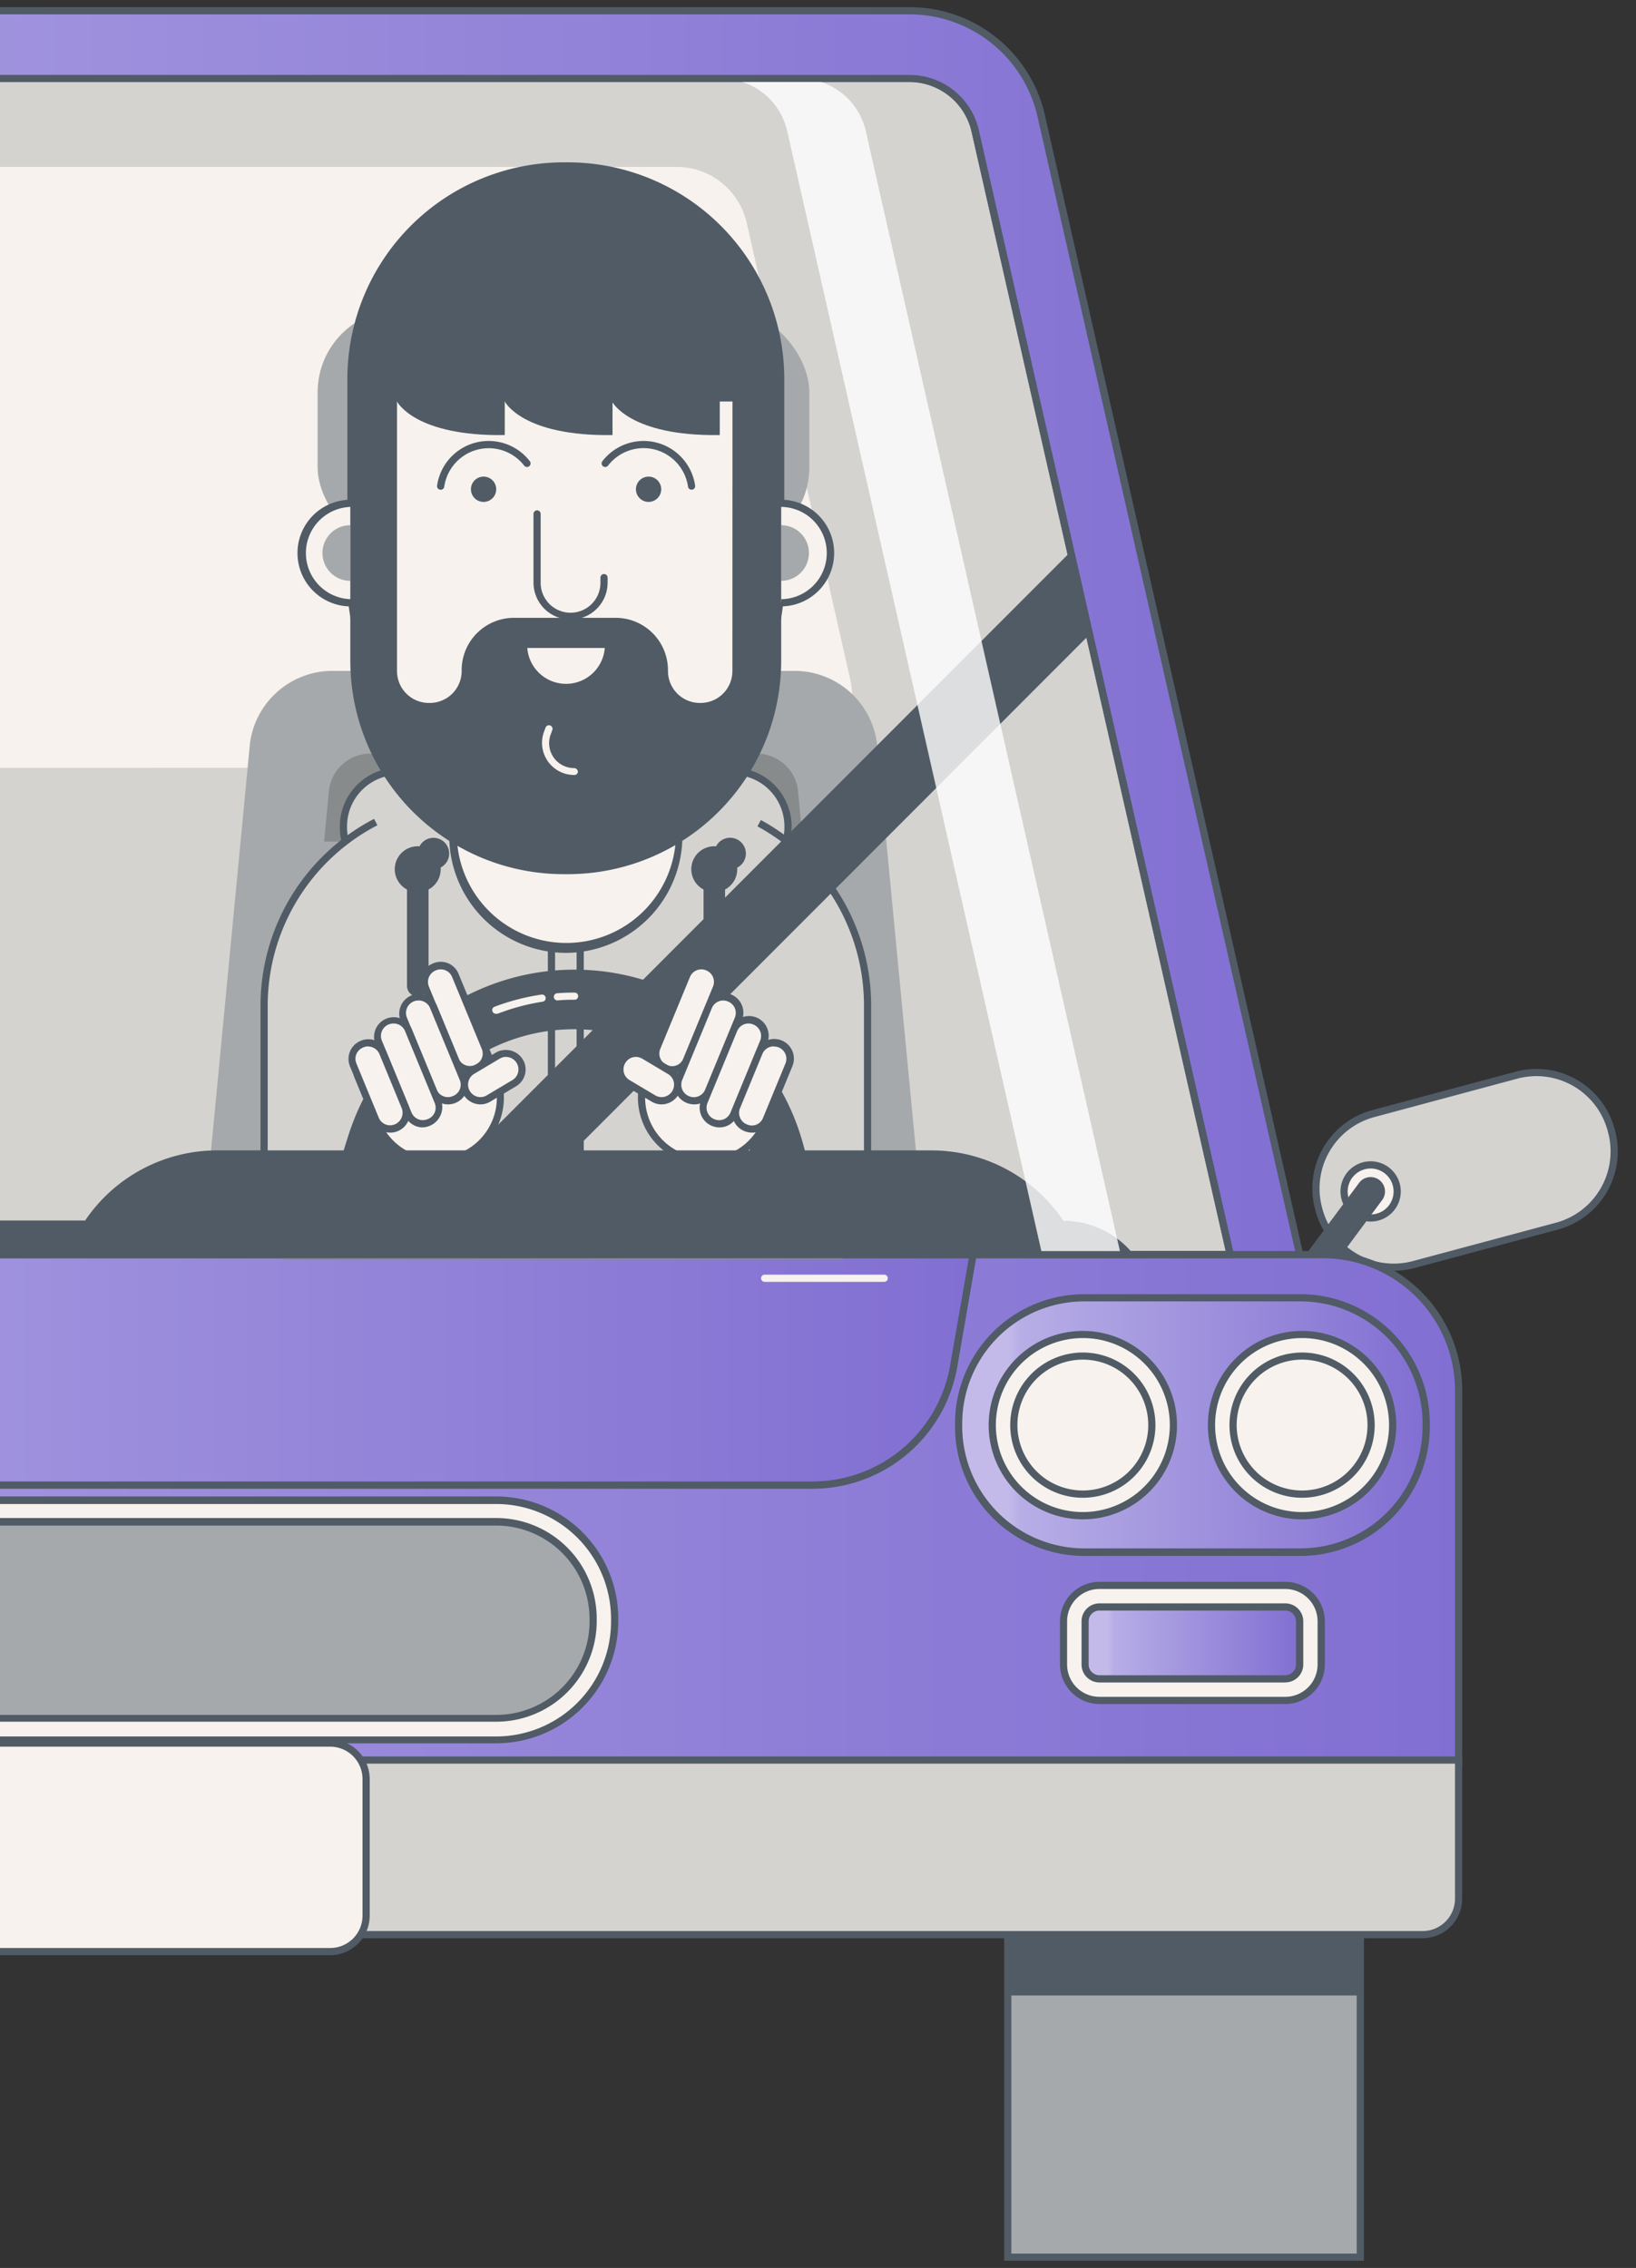 
<svg xmlns="http://www.w3.org/2000/svg" xmlns:xlink="http://www.w3.org/1999/xlink" width="228" height="316" viewBox="0 0 228 316">
  <rect x="0" y="0" width="228" height="316" fill="#333333" stroke="none"/>
  <defs>
    <style>
      .cls-1 {
        fill: #f7f7f7;
      }

      .cls-2 {
        clip-path: url(#clip-path);
      }

      .cls-3 {
        fill: #d5d3d0;
      }

      .cls-4 {
        fill: #505b65;
      }

      .cls-5 {
        fill: #f7f2ed;
      }

      .cls-6 {
        fill: url(#linear-gradient);
      }

      .cls-7 {
        fill: #a6a9ab;
      }

      .cls-8 {
        fill: #f4a110;
      }

      .cls-9 {
        fill: #888b8c;
      }

      .cls-10 {
        fill: #fff;
        opacity: 0.8;
      }
    </style>
    <clipPath id="clip-path">
      <rect id="Rectangle_39" data-name="Rectangle 39" class="cls-1" width="228" height="316" transform="translate(980 1408)"/>
    </clipPath>
    <linearGradient id="linear-gradient" x1="0.106" y1="0.501" x2="1.105" y2="0.501" gradientUnits="objectBoundingBox">
      <stop offset="0" stop-color="#c3bae9"/>
      <stop offset="0.024" stop-color="#b8aee6"/>
      <stop offset="0.184" stop-color="#ada2e2"/>
      <stop offset="1" stop-color="#7b67d0"/>
    </linearGradient>
  </defs>
  <g id="Mask_Group_3" data-name="Mask Group 3" class="cls-2" transform="translate(-980 -1408)">
    <g id="car" transform="translate(745 1409)">
      <g id="car-2" data-name="car" transform="translate(0 0)">
        <rect id="Rectangle_6" data-name="Rectangle 6" class="cls-3" width="42.206" height="21.761" rx="10.76" transform="matrix(0.966, -0.259, 0.259, 0.966, 415.976, 156.951)"/>
        <path id="Path_227" data-name="Path 227" class="cls-4" d="M31.939,22.789l-20.664,0A11.282,11.282,0,0,1,0,11.515v-.22A11.291,11.291,0,0,1,11.278.013l20.664,0A11.282,11.282,0,0,1,43.214,11.287v.22A11.291,11.291,0,0,1,31.939,22.789ZM11.278,1.024A10.289,10.289,0,0,0,1,11.294v.22a10.281,10.281,0,0,0,10.27,10.276l20.664,0a10.289,10.289,0,0,0,10.274-10.28v-.22A10.281,10.281,0,0,0,31.943,1.011Z" transform="matrix(0.966, -0.259, 0.259, 0.966, 415.354, 156.585)"/>
        <ellipse id="Ellipse_6" data-name="Ellipse 6" class="cls-5" cx="3.694" cy="3.697" rx="3.694" ry="3.697" transform="translate(422.328 161.313)"/>
        <path id="Path_228" data-name="Path 228" class="cls-4" d="M425.545,168.915a4.2,4.2,0,1,1,4.195-4.2A4.2,4.2,0,0,1,425.545,168.915Zm0-7.393a3.2,3.2,0,1,0,3.194,3.2,3.195,3.195,0,0,0-3.194-3.2Z" transform="translate(0.477 0.292)"/>
        <path id="Path_229" data-name="Path 229" class="cls-4" d="M410.1,187.485a2,2,0,0,1-1.6-3.2l15.447-20.768a2,2,0,1,1,3.214,2.394l-15.448,20.768A2,2,0,0,1,410.1,187.485Z" transform="translate(0.462 0.296)"/>
        <rect id="Rectangle_7" data-name="Rectangle 7" class="cls-3" width="42.208" height="21.769" rx="10.76" transform="translate(0.501 150.373)"/>
        <path id="Path_230" data-name="Path 230" class="cls-4" d="M31.936,172.381H11.273A11.287,11.287,0,0,1,0,161.1v-.22A11.287,11.287,0,0,1,11.273,149.6H31.936a11.287,11.287,0,0,1,11.273,11.28v.22a11.287,11.287,0,0,1-11.273,11.28ZM11.273,150.6A10.285,10.285,0,0,0,1,160.88v.22A10.285,10.285,0,0,0,11.273,171.38H31.936A10.285,10.285,0,0,0,42.208,161.1v-.22A10.285,10.285,0,0,0,31.936,150.6Z" transform="translate(0 0.272)"/>
        <ellipse id="Ellipse_7" data-name="Ellipse 7" class="cls-5" cx="3.694" cy="3.697" rx="3.694" ry="3.697" transform="translate(31.065 160.572)"/>
        <path id="Path_231" data-name="Path 231" class="cls-4" d="M34.725,168.175a4.2,4.2,0,1,1,4.2-4.168,4.195,4.195,0,0,1-4.2,4.168Zm0-7.393a3.2,3.2,0,1,0,2.272.946,3.195,3.195,0,0,0-2.272-.946Z" transform="translate(0.035 0.291)"/>
        <path id="Path_232" data-name="Path 232" class="cls-4" d="M50.18,186.745a2,2,0,0,1-1.612-.811L33.12,165.176a2,2,0,1,1,3.214-2.394l15.447,20.768a2,2,0,0,1-1.6,3.2Z" transform="translate(0.037 0.295)"/>
        <path id="Path_233" data-name="Path 233" class="cls-6" d="M418.235,183.282H42.45L80.583,15.227A18.9,18.9,0,0,1,99.064.5H361.671A18.9,18.9,0,0,1,380.1,15.225Z" transform="translate(0.048 0.001)"/>
        <path id="Path_234" data-name="Path 234" class="cls-4" d="M418.857,183.783H41.83L80.1,15.117A19.3,19.3,0,0,1,99.065,0H361.672a19.3,19.3,0,0,1,18.921,15.117Zm-375.775-1H417.605L379.562,15.338A18.3,18.3,0,0,0,361.672,1H99.065a18.3,18.3,0,0,0-18.02,14.336Z" transform="translate(0.047 0)"/>
        <path id="Path_235" data-name="Path 235" class="cls-3" d="M406.4,173.807H54.27L89.79,17.3a9.392,9.392,0,0,1,9.26-7.363H361.658a9.4,9.4,0,0,1,9.21,7.363Z" transform="translate(0.061 0.018)"/>
        <path id="Path_236" data-name="Path 236" class="cls-4" d="M407.01,174.3H53.61L89.3,17.194A9.893,9.893,0,0,1,99.051,9.44H361.658a9.893,9.893,0,0,1,9.7,7.754ZM54.9,173.3H405.758l-35.4-155.883a8.9,8.9,0,0,0-8.72-7.013H99.051a8.891,8.891,0,0,0-8.72,7.013Z" transform="translate(0.061 0.018)"/>
        <path id="Path_237" data-name="Path 237" class="cls-5" d="M116.911,105.952A10.016,10.016,0,0,1,107.15,93.72L121.6,30.014a10.013,10.013,0,0,1,9.761-7.8H329.171a10.013,10.013,0,0,1,9.771,7.8L353.389,93.7a10.016,10.016,0,0,1-9.761,12.232Z" transform="translate(0.121 0.041)"/>
        <path id="Path_238" data-name="Path 238" class="cls-6" d="M438.25,244.389V192.424a18.908,18.908,0,0,0-18.9-18.914H41.371a18.908,18.908,0,0,0-18.9,18.914v51.964Z" transform="translate(0.025 0.316)"/>
        <path id="Path_239" data-name="Path 239" class="cls-4" d="M438.751,244.89H22V192.425A19.429,19.429,0,0,1,41.372,173H419.359a19.429,19.429,0,0,1,19.4,19.415Zm-415.75-1H437.75V192.425A18.427,18.427,0,0,0,419.359,174H41.372A18.427,18.427,0,0,0,23,192.425Z" transform="translate(0.025 0.315)"/>
        <path id="Path_240" data-name="Path 240" class="cls-6" d="M348.092,205.618H112.485a20.026,20.026,0,0,1-19.732-16.59l-2.683-15.5H370.507l-2.683,15.5a20.026,20.026,0,0,1-19.732,16.59Z" transform="translate(0.102 0.316)"/>
        <path id="Path_241" data-name="Path 241" class="cls-4" d="M348.093,206.12H112.486a20.487,20.487,0,0,1-20.223-17.031L89.47,173H371.109l-2.793,16.089a20.487,20.487,0,0,1-20.223,17.031ZM90.661,174l2.583,14.907a19.486,19.486,0,0,0,19.232,16.2H348.093a19.486,19.486,0,0,0,19.222-16.189l2.6-14.917Z" transform="translate(0.101 0.315)"/>
        <path id="Path_242" data-name="Path 242" class="cls-3" d="M433.245,268.114H27.486a5.007,5.007,0,0,1-5.006-5.009V243.79H438.25v19.315A5.007,5.007,0,0,1,433.245,268.114Z" transform="translate(0.025 0.443)"/>
        <path id="Path_243" data-name="Path 243" class="cls-4" d="M433.245,268.616H27.486a5.518,5.518,0,0,1-5.506-5.51V243.29H438.751v19.816a5.518,5.518,0,0,1-5.506,5.51ZM23,244.292v18.814a4.507,4.507,0,0,0,4.505,4.508H433.245a4.507,4.507,0,0,0,4.505-4.508V244.292Z" transform="translate(0.025 0.443)"/>
        <rect id="Rectangle_8" data-name="Rectangle 8" class="cls-7" width="49.136" height="44.471" transform="translate(36.201 269.028)"/>
        <path id="Path_244" data-name="Path 244" class="cls-4" d="M85.8,313.513H35.66V268H85.8Zm-49.136-1H84.8V269H36.661Z" transform="translate(0.04 0.487)"/>
        <rect id="Rectangle_9" data-name="Rectangle 9" class="cls-7" width="49.136" height="44.471" transform="translate(375.445 269.028)"/>
        <path id="Path_245" data-name="Path 245" class="cls-4" d="M424.657,313.513H374.52V268h50.137Zm-49.136-1h48.134V269H375.521Z" transform="translate(0.424 0.487)"/>
        <rect id="Rectangle_10" data-name="Rectangle 10" class="cls-5" width="111.266" height="29.053" rx="5" transform="translate(174.758 241.869)"/>
        <path id="Path_246" data-name="Path 246" class="cls-4" d="M280.821,270.985H179.566a5.518,5.518,0,0,1-5.506-5.51V246.44a5.518,5.518,0,0,1,5.506-5.51H280.821a5.518,5.518,0,0,1,5.506,5.51v19.035a5.518,5.518,0,0,1-5.506,5.51ZM179.566,241.932a4.507,4.507,0,0,0-4.505,4.508v19.035a4.507,4.507,0,0,0,4.505,4.508H280.821a4.507,4.507,0,0,0,4.505-4.508V246.44a4.507,4.507,0,0,0-4.505-4.508Z" transform="translate(0.197 0.438)"/>
        <rect id="Rectangle_11" data-name="Rectangle 11" class="cls-6" width="65.204" height="35.464" rx="17.52" transform="translate(368.577 179.837)"/>
        <path id="Path_247" data-name="Path 247" class="cls-4" d="M415.814,215.466H385.7a18.027,18.027,0,0,1-18.02-18.033v-.4A18.027,18.027,0,0,1,385.7,179h30.124a18.027,18.027,0,0,1,18.02,18.033v.351a18.027,18.027,0,0,1-18.03,18.083ZM385.7,180a17.025,17.025,0,0,0-17.019,17.031v.351A17.025,17.025,0,0,0,385.7,214.414h30.124a17.025,17.025,0,0,0,17.019-17.031v-.351A17.025,17.025,0,0,0,415.824,180Z" transform="translate(0.416 0.326)"/>
        <rect id="Rectangle_12" data-name="Rectangle 12" class="cls-5" width="35.911" height="16.079" rx="5" transform="translate(383.224 219.809)"/>
        <path id="Path_248" data-name="Path 248" class="cls-4" d="M413.685,236.031H387.8a5.518,5.518,0,0,1-5.506-5.51V224.51A5.518,5.518,0,0,1,387.8,219h25.9a5.518,5.518,0,0,1,5.506,5.51v6.011A5.518,5.518,0,0,1,413.685,236.031ZM387.786,220a4.507,4.507,0,0,0-4.505,4.508v6.011a4.507,4.507,0,0,0,4.505,4.508h25.9a4.507,4.507,0,0,0,4.505-4.508V224.51A4.507,4.507,0,0,0,413.685,220Z" transform="translate(0.433 0.398)"/>
        <rect id="Rectangle_13" data-name="Rectangle 13" class="cls-6" width="29.904" height="10.068" rx="2" transform="translate(386.227 222.815)"/>
        <path id="Path_249" data-name="Path 249" class="cls-4" d="M413.682,233.02H387.793a2.5,2.5,0,0,1-2.5-2.5V224.5a2.5,2.5,0,0,1,2.5-2.5h25.9a2.5,2.5,0,0,1,2.5,2.5v6.011a2.5,2.5,0,0,1-2.513,2.5ZM387.783,223a1.5,1.5,0,0,0-1.5,1.5v6.011a1.5,1.5,0,0,0,1.5,1.5h25.9a1.5,1.5,0,0,0,1.5-1.5V224.5a1.5,1.5,0,0,0-1.5-1.5Z" transform="translate(0.436 0.404)"/>
        <ellipse id="Ellipse_8" data-name="Ellipse 8" class="cls-5" cx="12.614" cy="12.623" rx="12.614" ry="12.623" transform="translate(373.302 184.936)"/>
        <path id="Path_250" data-name="Path 250" class="cls-4" d="M385.495,210.358a13.124,13.124,0,1,1,13.115-13.124A13.119,13.119,0,0,1,385.495,210.358Zm0-25.256a12.122,12.122,0,1,0,12.114,12.122A12.118,12.118,0,0,0,385.495,185.1Z" transform="translate(0.422 0.335)"/>
        <path id="Path_251" data-name="Path 251" class="cls-5" d="M385.491,206.845a9.617,9.617,0,1,1,9.611-9.617,9.614,9.614,0,0,1-9.611,9.617Z" transform="translate(0.426 0.341)"/>
        <path id="Path_252" data-name="Path 252" class="cls-4" d="M385.491,207.347A10.118,10.118,0,1,1,395.6,197.228a10.115,10.115,0,0,1-10.111,10.118Zm0-19.245a9.117,9.117,0,1,0,9.11,9.117,9.113,9.113,0,0,0-9.11-9.117Z" transform="translate(0.425 0.34)"/>
        <ellipse id="Ellipse_9" data-name="Ellipse 9" class="cls-5" cx="12.614" cy="12.623" rx="12.614" ry="12.623" transform="translate(403.817 184.936)"/>
        <path id="Path_253" data-name="Path 253" class="cls-4" d="M416.015,210.358a13.124,13.124,0,1,1,13.115-13.124A13.119,13.119,0,0,1,416.015,210.358Zm0-25.256a12.122,12.122,0,1,0,12.114,12.122A12.118,12.118,0,0,0,416.015,185.1Z" transform="translate(0.456 0.335)"/>
        <path id="Path_254" data-name="Path 254" class="cls-5" d="M416.011,206.845a9.617,9.617,0,1,1,9.611-9.617,9.614,9.614,0,0,1-9.611,9.617Z" transform="translate(0.46 0.341)"/>
        <path id="Path_255" data-name="Path 255" class="cls-4" d="M416.011,207.347a10.118,10.118,0,1,1,10.111-10.118,10.115,10.115,0,0,1-10.111,10.118Zm0-19.245a9.117,9.117,0,1,0,9.11,9.117,9.113,9.113,0,0,0-9.11-9.117Z" transform="translate(0.46 0.34)"/>
        <rect id="Rectangle_14" data-name="Rectangle 14" class="cls-8" width="65.204" height="35.464" rx="17.52" transform="translate(27.001 179.837)"/>
        <path id="Path_256" data-name="Path 256" class="cls-4" d="M74.634,215.466H44.52A18.027,18.027,0,0,1,26.5,197.433v-.4A18.027,18.027,0,0,1,44.52,179H74.634a18.027,18.027,0,0,1,18.02,18.033v.351a18.027,18.027,0,0,1-18.02,18.083ZM44.52,180A17.025,17.025,0,0,0,27.5,197.033v.351A17.025,17.025,0,0,0,44.52,214.414H74.634a17.025,17.025,0,0,0,17.019-17.031v-.351A17.025,17.025,0,0,0,74.634,180Z" transform="translate(0.03 0.326)"/>
        <rect id="Rectangle_15" data-name="Rectangle 15" class="cls-5" width="35.911" height="16.079" rx="5" transform="translate(41.657 219.809)"/>
        <path id="Path_257" data-name="Path 257" class="cls-4" d="M72.506,236.031h-25.9a5.518,5.518,0,0,1-5.506-5.51V224.51A5.518,5.518,0,0,1,46.606,219h25.9a5.518,5.518,0,0,1,5.506,5.51v6.011a5.518,5.518,0,0,1-5.506,5.51ZM46.606,220A4.507,4.507,0,0,0,42.1,224.51v6.011a4.507,4.507,0,0,0,4.505,4.508h25.9a4.507,4.507,0,0,0,4.505-4.508V224.51A4.507,4.507,0,0,0,72.506,220Z" transform="translate(0.047 0.398)"/>
        <rect id="Rectangle_16" data-name="Rectangle 16" class="cls-8" width="29.904" height="10.068" rx="2" transform="translate(44.651 222.815)"/>
        <path id="Path_258" data-name="Path 258" class="cls-4" d="M72.5,233.02H46.6a2.5,2.5,0,0,1-2.5-2.5V224.5a2.5,2.5,0,0,1,2.5-2.5H72.5a2.5,2.5,0,0,1,2.5,2.5v6.011a2.5,2.5,0,0,1-2.5,2.5ZM46.6,223a1.5,1.5,0,0,0-1.5,1.5v6.011a1.5,1.5,0,0,0,1.5,1.5H72.5a1.5,1.5,0,0,0,1.5-1.5V224.5a1.5,1.5,0,0,0-1.5-1.5Z" transform="translate(0.05 0.404)"/>
        <ellipse id="Ellipse_10" data-name="Ellipse 10" class="cls-5" cx="12.614" cy="12.623" rx="12.614" ry="12.623" transform="translate(31.736 184.936)"/>
        <path id="Path_259" data-name="Path 259" class="cls-4" d="M44.315,210.358A13.124,13.124,0,1,1,57.43,197.234,13.119,13.119,0,0,1,44.315,210.358Zm0-25.256a12.122,12.122,0,1,0,12.114,12.122A12.118,12.118,0,0,0,44.315,185.1Z" transform="translate(0.035 0.335)"/>
        <path id="Path_260" data-name="Path 260" class="cls-5" d="M44.311,206.845a9.617,9.617,0,1,1,9.611-9.617,9.614,9.614,0,0,1-9.611,9.617Z" transform="translate(0.039 0.341)"/>
        <path id="Path_261" data-name="Path 261" class="cls-4" d="M44.311,207.347a10.118,10.118,0,1,1,10.111-10.118,10.115,10.115,0,0,1-10.111,10.118Zm0-19.245a9.117,9.117,0,1,0,9.11,9.117,9.113,9.113,0,0,0-9.11-9.117Z" transform="translate(0.039 0.34)"/>
        <ellipse id="Ellipse_11" data-name="Ellipse 11" class="cls-5" cx="12.614" cy="12.623" rx="12.614" ry="12.623" transform="translate(62.25 184.936)"/>
        <path id="Path_262" data-name="Path 262" class="cls-4" d="M74.795,210.358A13.124,13.124,0,1,1,87.91,197.234,13.119,13.119,0,0,1,74.795,210.358Zm0-25.256a12.122,12.122,0,1,0,12.114,12.122A12.118,12.118,0,0,0,74.795,185.1Z" transform="translate(0.07 0.335)"/>
        <path id="Path_263" data-name="Path 263" class="cls-5" d="M74.791,206.845a9.617,9.617,0,1,1,9.611-9.617A9.614,9.614,0,0,1,74.791,206.845Z" transform="translate(0.074 0.341)"/>
        <path id="Path_264" data-name="Path 264" class="cls-4" d="M74.791,207.347A10.118,10.118,0,1,1,84.9,197.228a10.115,10.115,0,0,1-10.111,10.118Zm0-19.245a9.117,9.117,0,1,0,9.11,9.117,9.113,9.113,0,0,0-9.11-9.117Z" transform="translate(0.073 0.34)"/>
        <rect id="Rectangle_17" data-name="Rectangle 17" class="cls-5" width="180.484" height="33.33" rx="16.47" transform="translate(140.149 208.058)"/>
        <path id="Path_265" data-name="Path 265" class="cls-4" d="M303.986,241.522H156.479a17.025,17.025,0,0,1-17.019-17.031v-.331a17.025,17.025,0,0,1,17.019-17.031H303.986a17.025,17.025,0,0,1,17.019,17.031v.331a17.025,17.025,0,0,1-17.019,17.031Zm-147.507-33.34a16.024,16.024,0,0,0-16.018,16.029v.331a16.024,16.024,0,0,0,16.018,16.029H303.986A16.024,16.024,0,0,0,320,224.542v-.331a16.024,16.024,0,0,0-16.018-16.029Z" transform="translate(0.158 0.377)"/>
        <rect id="Rectangle_18" data-name="Rectangle 18" class="cls-7" width="174.477" height="27.32" rx="13.47" transform="translate(143.152 211.063)"/>
        <path id="Path_266" data-name="Path 266" class="cls-4" d="M303.983,238.512H156.476a14.021,14.021,0,0,1-14.016-14.025v-.331a14.021,14.021,0,0,1,14.016-14.025H303.983A14.021,14.021,0,0,1,318,224.155v.331a14.021,14.021,0,0,1-14.016,14.025Zm-147.507-27.33a13.019,13.019,0,0,0-13.015,13.024v.331a13.019,13.019,0,0,0,13.015,13.024H303.983A13.019,13.019,0,0,0,317,224.536v-.331a13.019,13.019,0,0,0-13.015-13.024Z" transform="translate(0.161 0.382)"/>
        <rect id="Rectangle_19" data-name="Rectangle 19" class="cls-4" width="49.136" height="8.005" transform="translate(36.201 269.028)"/>
        <rect id="Rectangle_20" data-name="Rectangle 20" class="cls-4" width="49.136" height="8.005" transform="translate(375.445 269.028)"/>
        <path id="Path_267" data-name="Path 267" class="cls-5" d="M114.084,177.282H102.431a.5.5,0,0,1,0-1h11.653a.5.5,0,0,1,0,1Z" transform="translate(0.115 0.321)"/>
        <path id="Path_268" data-name="Path 268" class="cls-5" d="M122.175,177.282h-3.834a.5.5,0,0,1,0-1h3.834a.5.5,0,0,1,0,1Z" transform="translate(0.133 0.321)"/>
        <path id="Path_269" data-name="Path 269" class="cls-5" d="M357.839,177.282H341.181a.5.5,0,0,1,0-1h16.659a.5.5,0,0,1,0,1Z" transform="translate(0.386 0.321)"/>
      </g>
      <g id="chair" transform="translate(90.602 42.096)">
        <path id="Path_270" data-name="Path 270" class="cls-7" d="M191.524,173.658H90.5l6.828-71.329A11.6,11.6,0,0,1,108.821,92.31H173.2a11.576,11.576,0,0,1,11.483,10.018Z" transform="translate(-90.5 -41.929)"/>
        <rect id="Rectangle_21" data-name="Rectangle 21" class="cls-7" width="68.528" height="33.561" rx="11.57" transform="translate(16.248)"/>
        <rect id="Rectangle_22" data-name="Rectangle 22" class="cls-7" width="4.485" height="16.78" transform="translate(27.862 33.551)"/>
        <path id="Path_271" data-name="Path 271" class="cls-4" d="M123.326,92.792H117.84V75h5.486Zm-4.485-1h3.484V76h-3.484Z" transform="translate(-90.469 -41.96)"/>
        <rect id="Rectangle_23" data-name="Rectangle 23" class="cls-7" width="4.485" height="16.78" transform="translate(68.678 33.551)"/>
        <path id="Path_272" data-name="Path 272" class="cls-4" d="M164.086,92.792H158.6V75h5.486Zm-4.485-1h3.484V76H159.6Z" transform="translate(-90.423 -41.96)"/>
        <path id="Path_273" data-name="Path 273" class="cls-9" d="M104.621,147.44l-1.171,12.242h75.095l-1.171-12.242Z" transform="translate(-90.485 -41.828)"/>
        <path id="Path_274" data-name="Path 274" class="cls-9" d="M179.938,174.212l-1.171-12.242H103.231l-1.171,12.242Z" transform="translate(-90.487 -41.802)"/>
        <path id="Path_275" data-name="Path 275" class="cls-9" d="M174.355,116.072l-.671-7.013a5.8,5.8,0,0,0-5.767-5.24H114.067a5.8,5.8,0,0,0-5.767,5.24l-.671,7.013Z" transform="translate(-90.481 -41.908)"/>
        <path id="Path_276" data-name="Path 276" class="cls-9" d="M107.411,118.37l-1.171,12.242h69.509l-1.171-12.242Z" transform="translate(-90.482 -41.881)"/>
        <path id="Path_277" data-name="Path 277" class="cls-9" d="M106.021,132.9l-1.171,12.242h72.3L175.98,132.9Z" transform="translate(-90.484 -41.855)"/>
        <path id="Path_278" data-name="Path 278" class="cls-7" d="M363.744,173.658H262.72l6.828-71.329A11.6,11.6,0,0,1,281.041,92.31h64.383a11.576,11.576,0,0,1,11.483,10.018Z" transform="translate(-90.305 -41.929)"/>
        <rect id="Rectangle_24" data-name="Rectangle 24" class="cls-7" width="68.528" height="33.561" rx="11.57" transform="translate(188.663)"/>
        <rect id="Rectangle_25" data-name="Rectangle 25" class="cls-7" width="4.485" height="16.78" transform="translate(200.277 33.551)"/>
        <path id="Path_279" data-name="Path 279" class="cls-4" d="M295.536,92.792H290.05V75h5.486Zm-4.485-1h3.484V76h-3.484Z" transform="translate(-90.274 -41.96)"/>
        <rect id="Rectangle_26" data-name="Rectangle 26" class="cls-7" width="4.485" height="16.78" transform="translate(241.093 33.551)"/>
        <path id="Path_280" data-name="Path 280" class="cls-4" d="M336.306,92.792H330.82V75h5.486Zm-4.485-1h3.484V76h-3.484Z" transform="translate(-90.228 -41.96)"/>
        <path id="Path_281" data-name="Path 281" class="cls-9" d="M276.841,147.44l-1.171,12.242h75.095l-1.171-12.242Z" transform="translate(-90.29 -41.828)"/>
        <path id="Path_282" data-name="Path 282" class="cls-9" d="M352.158,174.212l-1.171-12.242H275.451l-1.171,12.242Z" transform="translate(-90.292 -41.802)"/>
        <path id="Path_283" data-name="Path 283" class="cls-9" d="M346.575,116.072l-.671-7.013a5.8,5.8,0,0,0-5.767-5.24H286.287a5.8,5.8,0,0,0-5.767,5.24l-.671,7.013Z" transform="translate(-90.286 -41.908)"/>
        <path id="Path_284" data-name="Path 284" class="cls-9" d="M279.631,118.37l-1.171,12.242h69.509L346.8,118.37Z" transform="translate(-90.287 -41.881)"/>
        <path id="Path_285" data-name="Path 285" class="cls-9" d="M278.241,132.9l-1.181,12.242h72.312L348.19,132.9Z" transform="translate(-90.289 -41.855)"/>
      </g>
      <g id="girl" transform="translate(102.049 23.833)">
        <path id="Path_286" data-name="Path 286" class="cls-4" d="M170.258,81.073a30.81,30.81,0,1,0-58.536,0c7.569,23.312,7.569,25.787,0,49.089a30.81,30.81,0,1,0,58.536,0C162.689,106.88,162.689,104.416,170.258,81.073Z" transform="translate(-101.924 -23.759)"/>
        <path id="Path_287" data-name="Path 287" class="cls-4" d="M141.035,171.148a31.323,31.323,0,0,1-29.744-41.075c7.549-23.252,7.549-25.536,0-48.788a31.311,31.311,0,1,1,59.487,0c-7.549,23.252-7.549,25.536,0,48.789a31.323,31.323,0,0,1-29.744,41.075Zm0-130a30.322,30.322,0,0,0-28.793,39.792c7.569,23.322,7.569,26.047,0,49.41a30.31,30.31,0,1,0,57.585,0c-7.569-23.322-7.569-26.047,0-49.41a30.322,30.322,0,0,0-28.793-39.792Z" transform="translate(-101.925 -23.76)"/>
        <path id="Path_288" data-name="Path 288" class="cls-4" d="M171.8,71.536H110.18V54.845A30.5,30.5,0,0,1,140.674,24.33h.621A30.5,30.5,0,0,1,171.79,54.845Z" transform="translate(-101.924 -23.789)"/>
        <path id="Path_289" data-name="Path 289" class="cls-4" d="M172.3,72.038H109.68V54.846A31.046,31.046,0,0,1,140.715,23.79h.621a31.046,31.046,0,0,1,31.035,31.056Zm-61.61-1H171.3V54.846a30.044,30.044,0,0,0-30.034-30.055h-.621a30.044,30.044,0,0,0-30.034,30.055Z" transform="translate(-101.925 -23.79)"/>
        <path id="Path_290" data-name="Path 290" class="cls-3" d="M107.9,172.285V147.06a32.828,32.828,0,0,1,32.777-32.8h.621a32.828,32.828,0,0,1,32.777,32.8v25.206Z" transform="translate(-101.927 -23.626)"/>
        <path id="Path_291" data-name="Path 291" class="cls-4" d="M174.586,172.787H107.4V147.06a33.329,33.329,0,0,1,33.278-33.3h.621a33.329,33.329,0,0,1,33.288,33.3Zm-66.185-1h65.184V147.06a32.328,32.328,0,0,0-32.277-32.3h-.621a32.328,32.328,0,0,0-32.287,32.3Z" transform="translate(-101.928 -23.626)"/>
        <path id="Path_292" data-name="Path 292" class="cls-5" d="M170.152,71.832V55.713A29.243,29.243,0,0,0,140.919,26.46h-.591A29.243,29.243,0,0,0,111.1,55.713V71.892a5.671,5.671,0,0,0,.741,11.29h.09a29.264,29.264,0,0,0,10.892,16.5,18.588,18.588,0,0,1,7.268,14.907v6.692a10.445,10.445,0,0,0,10.442,10.449h.21a10.445,10.445,0,0,0,10.442-10.449V114.62a18.628,18.628,0,0,1,7.278-14.937A29.265,29.265,0,0,0,169.351,83.1a5.67,5.67,0,1,0,.811-11.28Z" transform="translate(-101.929 -23.785)"/>
        <path id="Path_293" data-name="Path 293" class="cls-4" d="M140.73,132.193h-.21a10.956,10.956,0,0,1-10.942-10.95v-6.692a18.137,18.137,0,0,0-7.068-14.506A29.825,29.825,0,0,1,111.5,83.635a6.162,6.162,0,0,1-.931-12.2V55.714A29.774,29.774,0,0,1,140.329,26h.591a29.774,29.774,0,0,1,29.734,29.754v15.6a6.171,6.171,0,0,1-.5,12.322h-.43a29.825,29.825,0,0,1-11.012,16.41,18.177,18.177,0,0,0-7.078,14.536v6.662a10.956,10.956,0,0,1-10.9,10.91ZM140.329,27A28.772,28.772,0,0,0,111.6,55.754v16.57l-.44.06a5.17,5.17,0,0,0,.671,10.3h.39l.18.381a28.814,28.814,0,0,0,10.7,16.219,19.139,19.139,0,0,1,7.468,15.308v6.692a9.955,9.955,0,0,0,9.941,9.948h.21a9.955,9.955,0,0,0,9.941-9.948v-6.662a19.19,19.19,0,0,1,7.478-15.338,28.814,28.814,0,0,0,10.712-16.27l.11-.441.451.06a5.082,5.082,0,0,0,.741.06,5.169,5.169,0,0,0,0-10.339h-.5V55.714A28.772,28.772,0,0,0,140.92,27Z" transform="translate(-101.93 -23.786)"/>
        <path id="Path_294" data-name="Path 294" class="cls-7" d="M111.734,74.12a3.376,3.376,0,0,0,0,6.732Z" transform="translate(-101.926 -23.699)"/>
        <path id="Path_295" data-name="Path 295" class="cls-7" d="M170.17,80.852a3.376,3.376,0,0,0,0-6.732Z" transform="translate(-101.856 -23.699)"/>
        <ellipse id="Ellipse_12" data-name="Ellipse 12" class="cls-4" cx="1.732" cy="1.733" rx="1.732" ry="1.733" transform="translate(28.088 43.128)"/>
        <ellipse id="Ellipse_13" data-name="Ellipse 13" class="cls-4" cx="1.732" cy="1.733" rx="1.732" ry="1.733" transform="translate(46.579 43.128)"/>
        <ellipse id="Ellipse_14" data-name="Ellipse 14" class="cls-7" cx="3.384" cy="3.386" rx="3.384" ry="3.386" transform="translate(19.518 50.672)"/>
        <ellipse id="Ellipse_15" data-name="Ellipse 15" class="cls-7" cx="3.384" cy="3.386" rx="3.384" ry="3.386" transform="translate(51.845 50.672)"/>
        <path id="Path_296" data-name="Path 296" class="cls-4" d="M140.913,25.84h-.591a29.239,29.239,0,0,0-28.783,24.2V70.561a.621.621,0,0,0,1,.511c3.564-2.6,2.253-5.59,6.7-8.135,4.805-2.745,6.738.521,11.533-2.234s2.873-6.011,7.669-8.766,6.728.521,11.533-2.234,2.873-6.011,7.669-8.766c3.534-2,5.526-.791,8.249-1.112A29.209,29.209,0,0,0,140.913,25.84Z" transform="translate(-101.923 -23.786)"/>
        <path id="Path_297" data-name="Path 297" class="cls-4" d="M112.161,71.694A1.132,1.132,0,0,1,111,70.562V50.045A29.679,29.679,0,0,1,140.293,25.35h.591A29.549,29.549,0,0,1,166.262,39.6l.41.671-.781.09a9.153,9.153,0,0,1-1.051.06h0a10.839,10.839,0,0,1-1.512-.07,10.065,10.065,0,0,0-1.442-.07,7.6,7.6,0,0,0-4,1.132,8.013,8.013,0,0,0-3.634,4.158,8.934,8.934,0,0,1-4,4.6,8.6,8.6,0,0,1-4.515,1.252,10.07,10.07,0,0,1-1.542-.08,9.362,9.362,0,0,0-1.462-.07,7.545,7.545,0,0,0-4,1.122,8.013,8.013,0,0,0-3.694,4.158,8.944,8.944,0,0,1-4,4.6,8.6,8.6,0,0,1-4.515,1.262,10.071,10.071,0,0,1-1.542-.08,9.362,9.362,0,0,0-1.462-.07,7.555,7.555,0,0,0-4,1.122,8.013,8.013,0,0,0-3.634,4.168,9.116,9.116,0,0,1-3,3.937,1.091,1.091,0,0,1-.7.21Zm28.162-45.352A28.668,28.668,0,0,0,112,50.125V70.562a.12.12,0,0,0,.18.1,8.174,8.174,0,0,0,2.7-3.566,8.954,8.954,0,0,1,4-4.6,8.6,8.6,0,0,1,4.515-1.262,10.07,10.07,0,0,1,1.542.08,9.362,9.362,0,0,0,1.462.07,7.555,7.555,0,0,0,4-1.122,8.013,8.013,0,0,0,3.634-4.158,8.934,8.934,0,0,1,4-4.6,8.585,8.585,0,0,1,4.515-1.262,10.07,10.07,0,0,1,1.542.08,9.362,9.362,0,0,0,1.462.07,7.545,7.545,0,0,0,4-1.122,8.013,8.013,0,0,0,3.634-4.158,8.934,8.934,0,0,1,4-4.6,8.645,8.645,0,0,1,4.545-1.262,10.839,10.839,0,0,1,1.512.07,10.065,10.065,0,0,0,1.442.07h.12A28.547,28.547,0,0,0,140.8,26.372Z" transform="translate(-101.923 -23.787)"/>
        <path id="Path_298" data-name="Path 298" class="cls-4" d="M159.83,37.25s-2.353,16.2,11.113,18.534C170.953,55.784,172.324,38.713,159.83,37.25Z" transform="translate(-101.868 -23.766)"/>
        <path id="Path_299" data-name="Path 299" class="cls-4" d="M171.4,56.366l-.541-.09c-13.786-2.384-11.553-18.934-11.523-19.1l.07-.481.481.06c12.814,1.5,11.573,18.894,11.563,19.035ZM160.271,37.812c-.27,2.685-.9,15.027,10.212,17.372C170.563,52.318,170.393,39.4,160.271,37.812Z" transform="translate(-101.869 -23.767)"/>
        <path id="Path_300" data-name="Path 300" class="cls-4" d="M141.007,93.2a7.118,7.118,0,0,1-6.547-4.348.5.5,0,0,1,.921-.391,6.111,6.111,0,0,0,11.263,0,.5.5,0,0,1,.921.391A7.108,7.108,0,0,1,141.007,93.2Z" transform="translate(-101.897 -23.673)"/>
        <path id="Path_301" data-name="Path 301" class="cls-4" d="M140.171,82.379h-.36a.5.5,0,0,1,0-1h.36a4.5,4.5,0,0,0,4.5-4.5V66.4a5.5,5.5,0,0,1,5.486-5.5.521.521,0,0,1,.521.5.481.481,0,0,1-.471.5h-.05a4.5,4.5,0,0,0-4.485,4.5V76.889a5.5,5.5,0,0,1-5.5,5.49Z" transform="translate(-101.891 -23.723)"/>
        <path id="Path_302" data-name="Path 302" class="cls-5" d="M130.055,116.05l10.652,15.508s-9.881,3.256-13.766-2.755C123.657,123.7,130.055,116.05,130.055,116.05Z" transform="translate(-101.906 -23.622)"/>
        <path id="Path_303" data-name="Path 303" class="cls-4" d="M134.931,132.942c-3.864,0-6.768-1.332-8.4-3.867-3.454-5.35,2.873-13.024,3.144-13.344l.42-.5,11.4,16.6-.631.21A21.011,21.011,0,0,1,134.931,132.942Zm-4.9-16.029c-1.322,1.773-5.236,7.634-2.663,11.631,1.462,2.264,4,3.406,7.559,3.406a20.42,20.42,0,0,0,5.006-.671Z" transform="translate(-101.907 -23.624)"/>
        <path id="Path_304" data-name="Path 304" class="cls-5" d="M151.352,116.05,140.7,131.558s9.881,3.256,13.766-2.755C157.749,123.7,151.352,116.05,151.352,116.05Z" transform="translate(-101.89 -23.622)"/>
        <path id="Path_305" data-name="Path 305" class="cls-4" d="M146.477,132.942h0a21.011,21.011,0,0,1-5.947-.9l-.631-.21,11.4-16.6.42.5c.27.321,6.6,8.015,3.144,13.344C153.245,131.61,150.342,132.942,146.477,132.942Zm-5.006-1.673a20.49,20.49,0,0,0,5.006.671h0c3.554,0,6.1-1.142,7.559-3.406,2.573-4.007-1.342-9.858-2.663-11.631Z" transform="translate(-101.891 -23.624)"/>
        <rect id="Rectangle_27" data-name="Rectangle 27" class="cls-4" width="66.185" height="2.354" transform="translate(5.973 127.642)"/>
        <path id="Path_306" data-name="Path 306" class="cls-4" d="M143.7,144.8a3.485,3.485,0,0,1-3.5-3.476v-9.8a.5.5,0,1,1,1,0v9.8a2.484,2.484,0,0,0,2.473,2.475.511.511,0,0,1,.521.5.491.491,0,0,1-.491.5Z" transform="translate(-101.89 -23.595)"/>
        <path id="Path_307" data-name="Path 307" class="cls-4" d="M174.075,156.7H107.9a.5.5,0,0,1,0-1h66.175a.5.5,0,0,1,0,1Z" transform="translate(-101.928 -23.55)"/>
        <path id="Path_308" data-name="Path 308" class="cls-3" d="M163,149.437,174.793,166h0a7.781,7.781,0,1,0,12.664-9.016h0l-16.018-22.5Z" transform="translate(-101.865 -23.589)"/>
        <path id="Path_309" data-name="Path 309" class="cls-4" d="M181.091,169.765a8.207,8.207,0,0,1-6.447-3.106h0l-.28-.381-11.793-16.55.811-.581,11.793,16.55a7.28,7.28,0,1,0,11.853-8.445l-.29-.411h0l-15.728-22.1.811-.581,16.318,22.882h0a8.276,8.276,0,0,1-6.367,12.653Z" transform="translate(-101.865 -23.589)"/>
        <path id="Path_310" data-name="Path 310" class="cls-3" d="M123.544,144.477c-2.643,11.751-2.823,12.573-5.446,24.324-.1.421-.2.862-.3,1.312h0a7.666,7.666,0,0,1-1.772,3.456H104.382a7.587,7.587,0,0,1-1.932-4.769,7.018,7.018,0,0,1,.17-2.094h0c2.883-12.873,3.334-14.556,6.007-26.318Z" transform="translate(-101.933 -23.578)"/>
        <path id="Path_311" data-name="Path 311" class="cls-4" d="M116.236,174.061H104.163l-.15-.17a8.128,8.128,0,0,1-2.062-5.079,7.358,7.358,0,0,1,.07-1.613h0l.13-.611c1.472-6.552,2.3-10.209,3.124-13.765s1.552-6.772,2.843-12.553l1,.22c-1.291,5.78-2.062,9.127-2.843,12.553s-1.6,7.013-3,13.154h0l-.13.611a6.576,6.576,0,0,0-.16,1.944,7.146,7.146,0,0,0,1.662,4.308h11.173a7.225,7.225,0,0,0,1.512-3.066l.1-.391.21-.932.9-4.007c1.8-8.095,2.243-10.018,4.545-20.277l1,.22c-2.3,10.239-2.733,12.182-4.545,20.277l-.9,4.007c-.1.421-.2.862-.3,1.312l-.11.391a8.2,8.2,0,0,1-1.792,3.3Z" transform="translate(-101.934 -23.578)"/>
      </g>
      <g id="arm" transform="translate(75.125 70.658)">
        <path id="Path_312" data-name="Path 312" class="cls-4" d="M75.04,82.081,166.6,173.7H180.76L77.663,70.53Z" transform="translate(-75.04 -70.53)"/>
        <path id="Path_313" data-name="Path 313" class="cls-3" d="M141.474,152.794a7.806,7.806,0,0,1-3.434,6.832h0l-13.816,9.157-7.208,4.779H104.852a7.707,7.707,0,0,1-2-4.769v-.05a7.766,7.766,0,0,1,3.484-6.832l11.5-7.634,11.513-7.624a7.778,7.778,0,0,1,12.074,6.141Z" transform="translate(-75.009 -70.394)"/>
        <path id="Path_314" data-name="Path 314" class="cls-4" d="M117.127,174.053H104.633l-.15-.17a8.271,8.271,0,0,1,1.622-12.4l6.668-4.418,4.835-3.206,2-1.3,9.551-6.331a8.376,8.376,0,0,1,4.195-1.372h.38a8.286,8.286,0,0,1,4.8,15.027h0l-.22.16-5.276,3.476-8.59,5.7Zm-12.014-1h11.743l7.068-4.689,8.6-5.7,5.216-3.466a7.284,7.284,0,0,0-4.345-13.354,7.375,7.375,0,0,0-3.694,1.212l-9.551,6.322-2,1.292-4.835,3.206-6.668,4.418a7.276,7.276,0,0,0-1.562,10.76Z" transform="translate(-75.009 -70.395)"/>
        <path id="Path_315" data-name="Path 315" class="cls-5" d="M157.886,132.353v-.05a2.762,2.762,0,0,0-3.6-1.513l-11.6,4.769-7.008,2.865.861-2.114a2.766,2.766,0,0,0-1.522-3.607h-.05a2.762,2.762,0,0,0-3.6,1.523l-4.135,11.12a11.145,11.145,0,0,0-.41,1.1h0a1.353,1.353,0,0,0-.13.5,11.027,11.027,0,0,0,.471,6.963l.08.21a11.01,11.01,0,0,0,14.426,6.011l6.007-2.475,3.944-1.623a2.766,2.766,0,0,0,1.512-3.607v-.05a2.762,2.762,0,0,0-3.6-1.513l-1.772.721,3.634-1.493a2.766,2.766,0,0,0,1.512-3.607v-.05a2.762,2.762,0,0,0-3.6-1.513l-3.264,1.322,5.086-2.094a2.766,2.766,0,0,0,1.512-3.607v-.05a2.762,2.762,0,0,0-3.594-1.483l-4.665,1.913h0l12.014-4.939a2.766,2.766,0,0,0,1.512-3.637Z" transform="translate(-74.982 -70.421)"/>
        <path id="Path_316" data-name="Path 316" class="cls-4" d="M137.483,161.467a11.523,11.523,0,0,1-10.692-7.173l-.08-.21a11.468,11.468,0,0,1-.5-7.213,1.935,1.935,0,0,1,.16-.621,11.142,11.142,0,0,1,.41-1.112l4.115-11.13A3.295,3.295,0,1,1,137,136.482l-.41,1,17.44-7.153a3.3,3.3,0,0,1,2.5,6.1l-5.166,2.124a3.317,3.317,0,0,1,.23,5.931,3.3,3.3,0,0,1,.25,5.941,3.307,3.307,0,0,1,0,6.071l-10.011,4.1A11.5,11.5,0,0,1,137.483,161.467Zm-3.554-28.462a2.263,2.263,0,0,0-2.1,1.413l-4.135,11.1a10.937,10.937,0,0,0-.4,1.072,1.273,1.273,0,0,0-.11.351v.14a10.476,10.476,0,0,0,.451,6.642l.08.21a10.549,10.549,0,0,0,13.776,5.76l10.011-4.1a2.32,2.32,0,0,0-1.772-4.288l-1.772.721-.38-.932,3.634-1.493a2.265,2.265,0,0,0,1.231-2.955,2.292,2.292,0,0,0-3-1.292l-3.214,1.322-.38-.932,5.086-2.094a2.265,2.265,0,0,0,1.231-3.005,2.3,2.3,0,0,0-3-1.282l-4.665,1.913-.38-.932h0l12.014-4.929a2.265,2.265,0,0,0,1.231-3.005,2.3,2.3,0,0,0-3-1.282l-19.672,8.085,1.311-3.226a2.265,2.265,0,0,0-1.241-2.955,2.331,2.331,0,0,0-.821-.03Z" transform="translate(-74.982 -70.422)"/>
        <path id="Path_317" data-name="Path 317" class="cls-3" d="M195.195,129.775a7.767,7.767,0,0,0-13.185,2.875h0l-8.249,26.408h0a7.779,7.779,0,1,0,14.847,4.618h0l8.2-26.388h0A7.778,7.778,0,0,0,195.195,129.775Z" transform="translate(-74.929 -70.427)"/>
        <path id="Path_318" data-name="Path 318" class="cls-4" d="M181.189,169.638A8.272,8.272,0,0,1,173.14,159.4h0l.15-.5,8.329-26.889h0a8.28,8.28,0,0,1,15.788,4.859h0l-.15.5-8.339,26.839h0a8.26,8.26,0,0,1-7.749,5.38Zm-6.808-10.92-.14.471a7.278,7.278,0,1,0,13.9,4.328l.139-.461h0l8.009-25.927a7.278,7.278,0,1,0-13.9-4.328l-.139.451h0Z" transform="translate(-74.929 -70.428)"/>
        <path id="Path_319" data-name="Path 319" class="cls-5" d="M210.421,125.473h0a2.762,2.762,0,0,0-3.854-.651l1.642-1.172a2.766,2.766,0,0,0,.651-3.857h0a2.762,2.762,0,0,0-3.854-.651l1.642-1.172a2.766,2.766,0,0,0,.651-3.857h0a2.762,2.762,0,0,0-3.854-.651l-5.216,3.707-3.234-4.558-6.988,4.749a11.025,11.025,0,0,0-2.613,15.428l.13.18a11.008,11.008,0,0,0,15.417,2.615l.491-.351,6.377-4.538,1.922-1.362a2.766,2.766,0,0,0,.691-3.857Z" transform="translate(-74.917 -70.454)"/>
        <path id="Path_320" data-name="Path 320" class="cls-4" d="M194.573,138.138h0a11.591,11.591,0,0,1-9.431-4.869l-.14-.23a11.576,11.576,0,0,1,2.733-16.129l7.278-5.179,3.234,4.558,4.805-3.416a3.3,3.3,0,0,1,4.065,5.179,3.307,3.307,0,0,1,1.592,5.72,3.307,3.307,0,0,1,1.342,5.921l-8.79,6.352a11.477,11.477,0,0,1-6.688,2.094Zm.21-24.955-6.467,4.6a10.574,10.574,0,0,0-2.493,14.727l.13.18a10.58,10.58,0,0,0,8.62,4.448h0a10.477,10.477,0,0,0,6.107-1.954l8.8-6.251a2.265,2.265,0,0,0,.531-3.156,2.312,2.312,0,0,0-3.184-.581h0l-.581-.821,1.642-1.172a2.265,2.265,0,0,0,.531-3.156,2.312,2.312,0,0,0-3.184-.581h0l-.581-.821,1.642-1.172a2.265,2.265,0,0,0,.531-3.156,2.312,2.312,0,0,0-3.194-.581l-5.616,4.007Z" transform="translate(-74.918 -70.455)"/>
        <path id="Path_321" data-name="Path 321" class="cls-3" d="M210.307,111.521h-14.7V85.9a2.233,2.233,0,0,1,2.233-2.234h10.232a2.233,2.233,0,0,1,2.233,2.234Z" transform="translate(-74.903 -70.506)"/>
        <path id="Path_322" data-name="Path 322" class="cls-4" d="M210.808,112.052h-15.7V85.9a2.734,2.734,0,0,1,2.733-2.735h10.232a2.734,2.734,0,0,1,2.733,2.735Zm-14.7-1h13.7V85.9a1.733,1.733,0,0,0-1.732-1.733H197.843a1.733,1.733,0,0,0-1.732,1.733Z" transform="translate(-74.904 -70.507)"/>
        <path id="Path_323" data-name="Path 323" class="cls-3" d="M209.567,111.521h-14.7V85.9A2.233,2.233,0,0,1,197.1,83.67h10.232a2.233,2.233,0,0,1,2.233,2.234Z" transform="translate(-74.904 -70.506)"/>
        <path id="Path_324" data-name="Path 324" class="cls-4" d="M210.018,112.052H194.37V85.9A2.734,2.734,0,0,1,197.1,83.17h10.232a2.734,2.734,0,0,1,2.683,2.735Zm-14.7-1h13.7V85.9a1.733,1.733,0,0,0-1.732-1.733H197.1a1.733,1.733,0,0,0-1.732,1.733Z" transform="translate(-74.905 -70.507)"/>
        <path id="Path_325" data-name="Path 325" class="cls-5" d="M196.35,110.045V85.9a.741.741,0,0,1,.741-.741h10.232a.741.741,0,0,1,.741.741v24.144Z" transform="translate(-74.903 -70.503)"/>
        <path id="Path_326" data-name="Path 326" class="cls-4" d="M208.324,110.276H196.1V85.9a1,1,0,0,1,1-1h10.232a1,1,0,0,1,1,1Zm-11.713-.5h11.213V85.9a.491.491,0,0,0-.491-.491H197.1a.491.491,0,0,0-.491.491Z" transform="translate(-74.903 -70.504)"/>
        <ellipse id="Ellipse_16" data-name="Ellipse 16" class="cls-5" cx="1.932" cy="1.934" rx="1.932" ry="1.934" transform="translate(125.382 24.875)"/>
        <path id="Path_327" data-name="Path 327" class="cls-4" d="M202.212,99.468a2.184,2.184,0,1,1,2.182-2.184A2.183,2.183,0,0,1,202.212,99.468Zm0-3.857a1.683,1.683,0,1,0,1.682,1.683,1.682,1.682,0,0,0-1.682-1.683Z" transform="translate(-74.898 -70.485)"/>
        <path id="Path_328" data-name="Path 328" class="cls-3" d="M208.074,139.321H197.842a2.233,2.233,0,0,1-2.233-2.234V111.47h14.7v25.576a2.233,2.233,0,0,1-2.233,2.274Z" transform="translate(-74.903 -70.456)"/>
        <path id="Path_329" data-name="Path 329" class="cls-4" d="M208.075,139.822H197.843a2.734,2.734,0,0,1-2.733-2.735V111h15.7v26.047a2.734,2.734,0,0,1-2.733,2.775ZM196.111,112v25.045a1.733,1.733,0,0,0,1.732,1.733h10.232a1.733,1.733,0,0,0,1.732-1.733V112Z" transform="translate(-74.904 -70.456)"/>
        <path id="Path_330" data-name="Path 330" class="cls-3" d="M207.324,139.321H197.1a2.233,2.233,0,0,1-2.233-2.234V111.47h14.7v25.576a2.233,2.233,0,0,1-2.243,2.274Z" transform="translate(-74.904 -70.456)"/>
        <path id="Path_331" data-name="Path 331" class="cls-4" d="M207.325,139.822H197.1a2.734,2.734,0,0,1-2.733-2.735V111h15.648v26.047a2.734,2.734,0,0,1-2.693,2.775ZM195.371,112v25.045a1.733,1.733,0,0,0,1.732,1.733h10.232a1.733,1.733,0,0,0,1.682-1.733V112Z" transform="translate(-74.905 -70.456)"/>
        <path id="Path_332" data-name="Path 332" class="cls-4" d="M207.323,138.046H197.1a1,1,0,0,1-1-1V112.7h12.214v24.344a1,1,0,0,1-.991,1ZM196.6,113.2v23.843a.491.491,0,0,0,.491.491h10.232a.491.491,0,0,0,.491-.491V113.2Z" transform="translate(-74.903 -70.453)"/>
        <path id="Path_333" data-name="Path 333" class="cls-5" d="M202.214,121.352A3.356,3.356,0,1,1,205.568,118a3.355,3.355,0,0,1-3.354,3.356Zm0-4.468a1.122,1.122,0,1,0,1.121,1.122A1.122,1.122,0,0,0,202.214,116.884Z" transform="translate(-74.9 -70.45)"/>
        <path id="Path_334" data-name="Path 334" class="cls-4" d="M202.214,121.6a3.607,3.607,0,1,1,3.6-3.607,3.605,3.605,0,0,1-3.6,3.607Zm0-6.7a3.106,3.106,0,1,0,3.1,3.106,3.1,3.1,0,0,0-3.1-3.106Zm0,4.468A1.372,1.372,0,1,1,203.586,118a1.372,1.372,0,0,1-1.372,1.372Zm0-2.234a.872.872,0,1,0,.871.872A.871.871,0,0,0,202.214,117.135Z" transform="translate(-74.9 -70.45)"/>
        <path id="Path_335" data-name="Path 335" class="cls-4" d="M199.452,128.193h-1a.952.952,0,0,1,0-1.893h1a.952.952,0,0,1,0,1.893Zm-1-1.393a.451.451,0,0,0,0,.892h1a.451.451,0,0,0,0-.892Z" transform="translate(-74.901 -70.429)"/>
        <path id="Path_336" data-name="Path 336" class="cls-4" d="M202.7,128.193h-1a.952.952,0,0,1,0-1.893h1a.952.952,0,0,1,0,1.893Zm-1-1.393a.451.451,0,0,0,0,.892h1a.451.451,0,0,0,0-.892Z" transform="translate(-74.898 -70.429)"/>
        <path id="Path_337" data-name="Path 337" class="cls-4" d="M205.942,128.193h-1a.952.952,0,0,1,0-1.893h1a.952.952,0,0,1,0,1.893Zm-1-1.393a.451.451,0,0,0,0,.892h1a.451.451,0,0,0,0-.892Z" transform="translate(-74.894 -70.429)"/>
        <path id="Path_338" data-name="Path 338" class="cls-4" d="M199.452,130.063h-1a.952.952,0,0,1,0-1.893h1a.952.952,0,0,1,0,1.893Zm-1-1.393a.451.451,0,0,0,0,.892h1a.451.451,0,0,0,0-.892Z" transform="translate(-74.901 -70.425)"/>
        <path id="Path_339" data-name="Path 339" class="cls-4" d="M202.7,130.063h-1a.952.952,0,0,1,0-1.893h1a.952.952,0,0,1,0,1.893Zm-1-1.393a.451.451,0,0,0,0,.892h1a.451.451,0,0,0,0-.892Z" transform="translate(-74.898 -70.425)"/>
        <path id="Path_340" data-name="Path 340" class="cls-4" d="M205.942,130.063h-1a.952.952,0,0,1,0-1.893h1a.952.952,0,0,1,0,1.893Zm-1-1.393a.451.451,0,0,0,0,.892h1a.451.451,0,0,0,0-.892Z" transform="translate(-74.894 -70.425)"/>
        <path id="Path_341" data-name="Path 341" class="cls-4" d="M199.452,131.943h-1a.952.952,0,0,1,0-1.893h1a.952.952,0,0,1,0,1.893Zm-1-1.393a.451.451,0,0,0,0,.892h1a.451.451,0,0,0,0-.892Z" transform="translate(-74.901 -70.422)"/>
        <path id="Path_342" data-name="Path 342" class="cls-4" d="M202.7,131.943h-1a.952.952,0,0,1,0-1.893h1a.952.952,0,0,1,0,1.893Zm-1-1.393a.451.451,0,0,0,0,.892h1a.451.451,0,0,0,0-.892Z" transform="translate(-74.898 -70.422)"/>
        <path id="Path_343" data-name="Path 343" class="cls-4" d="M205.942,131.943h-1a.952.952,0,0,1,0-1.893h1a.952.952,0,0,1,0,1.893Zm-1-1.393a.451.451,0,0,0,0,.892h1a.451.451,0,0,0,0-.892Z" transform="translate(-74.894 -70.422)"/>
        <path id="Path_344" data-name="Path 344" class="cls-4" d="M199.452,133.813h-1a.952.952,0,0,1,0-1.9h1a.952.952,0,0,1,0,1.9Zm-1-1.4a.451.451,0,0,0,0,.9h1a.451.451,0,0,0,0-.9Z" transform="translate(-74.901 -70.418)"/>
        <path id="Path_345" data-name="Path 345" class="cls-4" d="M202.7,133.813h-1a.952.952,0,0,1,0-1.9h1a.952.952,0,0,1,0,1.9Zm-1-1.4a.451.451,0,0,0,0,.9h1a.451.451,0,0,0,0-.9Z" transform="translate(-74.898 -70.418)"/>
        <path id="Path_346" data-name="Path 346" class="cls-4" d="M205.942,133.813h-1a.952.952,0,0,1,0-1.9h1a.952.952,0,0,1,0,1.9Zm-1-1.4a.451.451,0,0,0,0,.9h1a.451.451,0,0,0,0-.9Z" transform="translate(-74.894 -70.418)"/>
        <rect id="Rectangle_28" data-name="Rectangle 28" class="cls-4" width="0.511" height="2.575" rx="0.25" transform="translate(128.255 64.206)"/>
        <rect id="Rectangle_29" data-name="Rectangle 29" class="cls-4" width="0.511" height="2.575" rx="0.25" transform="translate(127.454 64.206)"/>
        <rect id="Rectangle_30" data-name="Rectangle 30" class="cls-4" width="0.511" height="2.575" rx="0.25" transform="translate(126.653 64.206)"/>
        <rect id="Rectangle_31" data-name="Rectangle 31" class="cls-4" width="0.511" height="2.575" rx="0.25" transform="translate(125.852 64.206)"/>
        <path id="Path_347" data-name="Path 347" class="cls-5" d="M187.26,117.912,195.609,112a2.762,2.762,0,0,1,3.854.651h0a2.766,2.766,0,0,1-.651,3.857l-6.5,4.618Z" transform="translate(-74.913 -70.456)"/>
        <path id="Path_348" data-name="Path 348" class="cls-4" d="M192.346,121.649a.5.5,0,0,1-.29-.912l6.5-4.618a2.294,2.294,0,0,0-2.653-3.737l-8.349,5.941a.5.5,0,0,1-.581-.821l8.349-5.941a3.3,3.3,0,0,1,3.814,5.37l-6.5,4.618A.5.5,0,0,1,192.346,121.649Z" transform="translate(-74.913 -70.456)"/>
      </g>
      <g id="man" transform="translate(271.307 21.619)">
        <rect id="Rectangle_32" data-name="Rectangle 32" class="cls-3" width="61.96" height="15.528" rx="7.67" transform="translate(11.553 84.844)"/>
        <path id="Path_349" data-name="Path 349" class="cls-4" d="M336.822,122.29h-46.6a8.192,8.192,0,0,1-8.179-8.185v-.15a8.192,8.192,0,0,1,8.179-8.185h46.6A8.192,8.192,0,0,1,345,113.955v.15a8.192,8.192,0,0,1-8.179,8.185Zm-46.6-15.528a7.191,7.191,0,0,0-7.178,7.183v.15a7.191,7.191,0,0,0,7.178,7.183h46.6A7.191,7.191,0,0,0,344,114.1v-.15a7.191,7.191,0,0,0-7.178-7.183Z" transform="translate(-270.987 -21.427)"/>
        <path id="Path_350" data-name="Path 350" class="cls-3" d="M340.438,113.49A28.9,28.9,0,0,1,355.555,138.9v31.6H271.51V138.9a28.9,28.9,0,0,1,15.558-25.647Z" transform="translate(-270.999 -21.413)"/>
        <path id="Path_351" data-name="Path 351" class="cls-4" d="M356.1,171H271V138.937a29.337,29.337,0,0,1,15.83-26.048l.458.893A28.334,28.334,0,0,0,272,138.9v31.056H355.1V138.9a28.4,28.4,0,0,0-14.848-24.966l.482-.881A29.406,29.406,0,0,1,356.1,138.9Z" transform="translate(-271 -21.414)"/>
        <path id="Path_352" data-name="Path 352" class="cls-4" d="M316.006,159.528H311V127.47h5.006Zm-4-1h3V128.472h-3Z" transform="translate(-270.955 -21.388)"/>
        <path id="Path_353" data-name="Path 353" class="cls-5" d="M343.516,69.085V51.744A29.654,29.654,0,0,0,313.872,22.08h-.6a29.654,29.654,0,0,0-29.644,29.664V69.085a6.933,6.933,0,0,0,0,13.865h.15a29.561,29.561,0,0,0,8.83,18.273,17.107,17.107,0,0,1,5.216,13.224v.1h0v.892a15.778,15.778,0,0,0,31.546,0v-.892h0v-.1a17.107,17.107,0,0,1,5.216-13.224,29.562,29.562,0,0,0,8.83-18.273h.15a6.933,6.933,0,0,0,0-13.865Z" transform="translate(-270.993 -21.579)"/>
        <path id="Path_354" data-name="Path 354" class="cls-4" d="M313.572,131.73a16.3,16.3,0,0,1-16.278-16.29v-1.022a16.616,16.616,0,0,0-5.066-12.833,30.162,30.162,0,0,1-8.93-18.133,7.434,7.434,0,0,1-.2-14.847V51.745A30.184,30.184,0,0,1,313.242,21.58h.6a30.184,30.184,0,0,1,30.144,30.165V68.6a7.434,7.434,0,0,1-.2,14.847,30.163,30.163,0,0,1-8.93,18.133,16.616,16.616,0,0,0-5.066,12.833v.531h0v.491A16.3,16.3,0,0,1,313.572,131.73Zm-15.227-17.682h0v1.393a15.277,15.277,0,0,0,30.545,0v-1.393h0a17.628,17.628,0,0,1,5.386-13.184,29.151,29.151,0,0,0,8.68-17.963V82.44h.461l.14.511v-.5a6.432,6.432,0,0,0,0-12.863h-.5V51.745a29.183,29.183,0,0,0-29.143-29.163h-.6a29.183,29.183,0,0,0-29.143,29.163V69.587h-.5a6.432,6.432,0,0,0,0,12.863h.461l.19.451A29.151,29.151,0,0,0,293,100.864a17.628,17.628,0,0,1,5.356,13.184Z" transform="translate(-270.994 -21.58)"/>
        <path id="Path_355" data-name="Path 355" class="cls-7" d="M343.47,72.05V79.8a3.877,3.877,0,0,0,0-7.754Z" transform="translate(-270.918 -21.488)"/>
        <path id="Path_356" data-name="Path 356" class="cls-7" d="M283.5,72.05V79.8a3.877,3.877,0,0,1,0-7.754Z" transform="translate(-270.99 -21.488)"/>
        <ellipse id="Ellipse_17" data-name="Ellipse 17" class="cls-4" cx="1.762" cy="1.763" rx="1.762" ry="1.763" transform="translate(29.323 43.789)"/>
        <ellipse id="Ellipse_18" data-name="Ellipse 18" class="cls-4" cx="1.762" cy="1.763" rx="1.762" ry="1.763" transform="translate(52.319 43.789)"/>
        <path id="Path_357" data-name="Path 357" class="cls-4" d="M314.2,85.188a5.148,5.148,0,0,1-5.2-5.169V70.481a.5.5,0,1,1,1,0v9.537a4.165,4.165,0,1,0,8.329,0v-.661a.5.5,0,1,1,1,0v.661a5.128,5.128,0,0,1-5.136,5.169Z" transform="translate(-270.957 -21.492)"/>
        <path id="Path_358" data-name="Path 358" class="cls-4" d="M313.814,21.93h-.6A29.734,29.734,0,0,0,283.5,51.664V91.015a29.734,29.734,0,0,0,29.724,29.744h.6a29.734,29.734,0,0,0,29.724-29.744V51.664A29.734,29.734,0,0,0,313.814,21.93ZM336.75,91.757v.7a4.446,4.446,0,0,1-4.445,4.448h-.09a4.447,4.447,0,0,1-4.445-4.448v-.12a7.291,7.291,0,0,0-7.288-7.293H306.326a7.291,7.291,0,0,0-7.308,7.293v.12a4.447,4.447,0,0,1-4.445,4.448h-.09a4.446,4.446,0,0,1-4.475-4.448V54.9H336.76Z" transform="translate(-270.986 -21.579)"/>
        <path id="Path_359" data-name="Path 359" class="cls-5" d="M314.715,106.8a4.478,4.478,0,0,1-4.255-6.011l.22-.591a.5.5,0,1,1,.941.351l-.22.591a3.476,3.476,0,0,0,3.254,4.7.531.531,0,0,1,.531.5.481.481,0,0,1-.47.461Z" transform="translate(-270.956 -21.438)"/>
        <path id="Path_360" data-name="Path 360" class="cls-4" d="M331.014,67.122a.5.5,0,0,1-.491-.431,6.256,6.256,0,0,0-11.153-2.915.5.5,0,0,1-.791-.611,7.257,7.257,0,0,1,12.935,3.386.5.5,0,0,1-.42.571Z" transform="translate(-270.946 -21.51)"/>
        <path id="Path_361" data-name="Path 361" class="cls-4" d="M296,67.122h0a.5.5,0,0,1-.421-.571,7.257,7.257,0,0,1,12.935-3.386.5.5,0,0,1-.791.611,6.256,6.256,0,0,0-11.143,2.915.5.5,0,0,1-.581.431Z" transform="translate(-270.972 -21.51)"/>
        <path id="Path_362" data-name="Path 362" class="cls-5" d="M307.62,88.64v.07a5.922,5.922,0,1,0,11.843,0s0,0,0-.07Z" transform="translate(-270.959 -21.458)"/>
        <path id="Path_363" data-name="Path 363" class="cls-4" d="M313.537,95.133a6.429,6.429,0,0,1-6.417-6.422v-.5l.5-.07h12.334v.5a6.44,6.44,0,0,1-6.417,6.492Zm-5.4-6.011a5.416,5.416,0,0,0,10.8,0Z" transform="translate(-270.959 -21.459)"/>
        <path id="Path_364" data-name="Path 364" class="cls-4" d="M290,54.849s2.413,4.869,15.017,4.678V50Z" transform="translate(-270.978 -21.528)"/>
        <path id="Path_365" data-name="Path 365" class="cls-4" d="M305,54.849s2.413,4.869,15.017,4.678V50Z" transform="translate(-270.961 -21.528)"/>
        <path id="Path_366" data-name="Path 366" class="cls-4" d="M319.93,54.849s2.413,4.869,15.017,4.678V50Z" transform="translate(-270.945 -21.528)"/>
        <ellipse id="Ellipse_19" data-name="Ellipse 19" class="cls-5" cx="2.693" cy="2.695" rx="2.693" ry="2.695" transform="translate(60.549 95.814)"/>
        <path id="Path_367" data-name="Path 367" class="cls-4" d="M334.174,123.1a3.2,3.2,0,1,1,3.194-3.2,3.195,3.195,0,0,1-3.194,3.2Zm0-5.39a2.2,2.2,0,1,1,0,.01Z" transform="translate(-270.932 -21.407)"/>
        <ellipse id="Ellipse_20" data-name="Ellipse 20" class="cls-5" cx="1.311" cy="1.312" rx="1.311" ry="1.312" transform="translate(61.93 97.196)"/>
        <path id="Path_368" data-name="Path 368" class="cls-4" d="M334.172,121.727a1.813,1.813,0,1,1,1.812-1.813,1.813,1.813,0,0,1-1.812,1.813Zm0-2.635a.811.811,0,1,0,.811.811A.811.811,0,0,0,334.172,119.092Z" transform="translate(-270.931 -21.405)"/>
        <path id="Path_369" data-name="Path 369" class="cls-4" d="M334.171,140.989a.5.5,0,0,1-.5-.5V119.911a.5.5,0,1,1,1,0v20.577a.5.5,0,0,1-.5.5Z" transform="translate(-270.929 -21.402)"/>
        <path id="Path_370" data-name="Path 370" class="cls-4" d="M334.172,137.645a1.5,1.5,0,0,1-1.5-1.5V119.913a1.5,1.5,0,1,1,3,0v16.239a1.5,1.5,0,0,1-1.5,1.493Z" transform="translate(-270.93 -21.404)"/>
        <ellipse id="Ellipse_21" data-name="Ellipse 21" class="cls-5" cx="2.693" cy="2.695" rx="2.693" ry="2.695" transform="translate(19.222 95.814)"/>
        <path id="Path_371" data-name="Path 371" class="cls-4" d="M292.894,123.1a3.2,3.2,0,1,1,3.194-3.2A3.195,3.195,0,0,1,292.894,123.1Zm0-5.39a2.189,2.189,0,1,1,0,.01Z" transform="translate(-270.979 -21.407)"/>
        <ellipse id="Ellipse_22" data-name="Ellipse 22" class="cls-5" cx="1.311" cy="1.312" rx="1.311" ry="1.312" transform="translate(20.603 97.196)"/>
        <path id="Path_372" data-name="Path 372" class="cls-4" d="M292.892,121.727a1.813,1.813,0,1,1,1.812-1.813A1.813,1.813,0,0,1,292.892,121.727Zm0-2.635a.811.811,0,1,0,.811.811.811.811,0,0,0-.811-.811Z" transform="translate(-270.977 -21.405)"/>
        <path id="Path_373" data-name="Path 373" class="cls-4" d="M292.891,140.989a.5.5,0,0,1-.5-.5V119.911a.5.5,0,1,1,1,0v20.577a.5.5,0,0,1-.5.5Z" transform="translate(-270.976 -21.402)"/>
        <path id="Path_374" data-name="Path 374" class="cls-4" d="M292.892,137.645a1.5,1.5,0,0,1-1.5-1.5V119.913a1.5,1.5,0,1,1,3,0v16.239a1.5,1.5,0,0,1-1.5,1.493Z" transform="translate(-270.977 -21.404)"/>
      </g>
      <g id="line" transform="translate(286.324 75.868)">
        <path id="Path_375" data-name="Path 375" class="cls-4" d="M286,173.688h14.166l86.348-86.407L383.891,75.73Z" transform="translate(-286 -75.73)"/>
      </g>
      <g id="box" transform="translate(53.671 9.457)">
        <path id="Path_376" data-name="Path 376" class="cls-4" d="M288.007,169.064v-.531a26.74,26.74,0,1,1,53.48,0v.531h6.257v-.531a33.038,33.038,0,1,0-65.995,0c0,.18,0,.351,0,.531Z" transform="translate(-53.352 -9.213)"/>
        <path id="Path_377" data-name="Path 377" class="cls-4" d="M348.2,169.593h-7.258v-1.032a26.24,26.24,0,1,0-52.479,0v1.022H281.2v-1.022a33.5,33.5,0,1,1,67,0c0,.11,0,.21,0,.321Zm-6.237-1h5.256a32.5,32.5,0,1,0-64.994,0h5.256a27.241,27.241,0,1,1,54.482,0Z" transform="translate(-53.352 -9.211)"/>
        <path id="Path_378" data-name="Path 378" class="cls-5" d="M312.331,138.142a.5.5,0,0,1,0-1c.791-.06,1.6-.09,2.393-.09a.5.5,0,0,1,0,1,19.834,19.834,0,0,0-2.313.09Z" transform="translate(-53.318 -9.208)"/>
        <path id="Path_379" data-name="Path 379" class="cls-5" d="M303.821,140a.509.509,0,0,1-.18-1,31.257,31.257,0,0,1,6.487-1.673.511.511,0,0,1,.571.421.5.5,0,0,1-.421.571A30.267,30.267,0,0,0,304,140a.48.48,0,0,1-.18,0Z" transform="translate(-53.327 -9.207)"/>
        <path id="Path_380" data-name="Path 380" class="cls-5" d="M329.686,159.942l-.17-.07a8.868,8.868,0,0,1-4.815-11.581l2.573-6.251,16.549,6.832-2.573,6.251A8.858,8.858,0,0,1,329.686,159.942Z" transform="translate(-53.304 -9.199)"/>
        <path id="Path_381" data-name="Path 381" class="cls-4" d="M333.061,161.116a9.293,9.293,0,0,1-3.562-.711l-.172-.071a9.379,9.379,0,0,1-5.086-12.232L327,141.39l17.47,7.213-2.773,6.712a9.331,9.331,0,0,1-8.64,5.8ZM327.555,142.7l-2.383,5.79a8.377,8.377,0,0,0,4.545,10.93l.17.07a8.357,8.357,0,0,0,10.912-4.548l2.383-5.79Z" transform="translate(-53.304 -9.2)"/>
        <path id="Path_6773" data-name="Path 6773" class="cls-5" d="M2.215.008l10.849,0a2.212,2.212,0,0,1,2.213,2.212v.05a2.215,2.215,0,0,1-2.214,2.213l-10.849,0A2.212,2.212,0,0,1,0,2.271v-.05A2.215,2.215,0,0,1,2.215.008Z" transform="translate(272.024 137.54) rotate(-67.63)"/>
        <path id="Path_382" data-name="Path 382" class="cls-4" d="M328.273,148.3a2.691,2.691,0,0,1-1-.21,2.724,2.724,0,0,1-1.512-1.483,2.7,2.7,0,0,1,0-2.084l4.135-10.018a2.743,2.743,0,0,1,5.066,2.094l-4.135,10.018A2.713,2.713,0,0,1,328.273,148.3Zm4.095-14.476a1.712,1.712,0,0,0-1.582,1.062L326.651,144.9a1.713,1.713,0,0,0,.931,2.244,1.661,1.661,0,0,0,2.283-.912L334,136.216a1.724,1.724,0,0,0-.931-2.244,1.761,1.761,0,0,0-.7-.15Z" transform="translate(-53.302 -9.215)"/>
        <path id="Path_6774" data-name="Path 6774" class="cls-5" d="M2.215.008l10.849,0a2.212,2.212,0,0,1,2.213,2.212v.05a2.215,2.215,0,0,1-2.214,2.213l-10.849,0A2.212,2.212,0,0,1,0,2.271v-.05A2.215,2.215,0,0,1,2.215.008Z" transform="translate(275.073 141.875) rotate(-67.63)"/>
        <path id="Path_383" data-name="Path 383" class="cls-4" d="M331.323,152.628a2.691,2.691,0,0,1-1-.21,2.736,2.736,0,0,1-1.512-3.566l4.135-10.018a2.741,2.741,0,1,1,5.066,2.094l-4.135,10.018A2.7,2.7,0,0,1,331.323,152.628Zm4.095-14.476a1.712,1.712,0,0,0-1.582,1.062L329.7,149.232a1.724,1.724,0,0,0,.931,2.244,1.771,1.771,0,0,0,.691.15,1.712,1.712,0,0,0,1.582-1.062l4.135-10.018a1.714,1.714,0,0,0-.931-2.244,1.79,1.79,0,0,0-.691-.15Z" transform="translate(-53.299 -9.207)"/>
        <path id="Path_6775" data-name="Path 6775" class="cls-5" d="M2.215.008l10.849,0a2.212,2.212,0,0,1,2.213,2.212v.05a2.215,2.215,0,0,1-2.214,2.213l-10.849,0A2.212,2.212,0,0,1,0,2.271v-.05A2.215,2.215,0,0,1,2.215.008Z" transform="translate(278.595 145.084) rotate(-67.63)"/>
        <path id="Path_384" data-name="Path 384" class="cls-4" d="M334.843,155.828a2.691,2.691,0,0,1-1-.21,2.736,2.736,0,0,1-1.512-3.566l4.135-10.018a2.741,2.741,0,1,1,5.066,2.094L337.4,154.145A2.7,2.7,0,0,1,334.843,155.828Zm4.095-14.476a1.712,1.712,0,0,0-1.582,1.062l-4.135,10.018a1.724,1.724,0,0,0,.931,2.244,1.771,1.771,0,0,0,.691.15,1.712,1.712,0,0,0,1.582-1.062l4.135-10.018a1.714,1.714,0,0,0-.931-2.244,1.791,1.791,0,0,0-.691-.15Z" transform="translate(-53.295 -9.202)"/>
        <path id="Path_385" data-name="Path 385" class="cls-5" d="M338.532,155.881h0a2.215,2.215,0,0,1-1.2-2.9l3.114-7.554a2.212,2.212,0,0,1,2.893-1.2h0a2.215,2.215,0,0,1,1.2,2.9l-3.114,7.554a2.212,2.212,0,0,1-2.893,1.2Z" transform="translate(-53.289 -9.195)"/>
        <path id="Path_386" data-name="Path 386" class="cls-4" d="M339.373,156.554a2.691,2.691,0,0,1-1-.21,2.724,2.724,0,0,1-1.512-1.483,2.7,2.7,0,0,1,0-2.084l3.114-7.554a2.741,2.741,0,1,1,5.066,2.094l-3.113,7.554a2.7,2.7,0,0,1-2.553,1.683Zm3.073-12.022a1.712,1.712,0,0,0-1.582,1.062l-3.113,7.554a1.714,1.714,0,0,0,.931,2.244,1.662,1.662,0,0,0,2.283-.912l3.113-7.554a1.714,1.714,0,0,0-.931-2.244,1.791,1.791,0,0,0-.7-.13Z" transform="translate(-53.289 -9.196)"/>
        <path id="Path_387" data-name="Path 387" class="cls-5" d="M321.34,146.612h0a2.212,2.212,0,0,1,3-.761L328.008,148a2.215,2.215,0,0,1,.771,3.005h0a2.212,2.212,0,0,1-3,.761l-3.6-2.144a2.215,2.215,0,0,1-.831-3.015Z" transform="translate(-53.307 -9.192)"/>
        <path id="Path_388" data-name="Path 388" class="cls-4" d="M326.837,152.614a2.712,2.712,0,0,1-1.382-.381l-3.6-2.144a2.716,2.716,0,0,1-.941-3.737,2.782,2.782,0,0,1,3.744-1l3.6,2.144a2.716,2.716,0,0,1,.941,3.737,2.753,2.753,0,0,1-2.363,1.383ZM323.263,146a1.7,1.7,0,0,0-1.472.831,1.734,1.734,0,0,0-.21,1.342,1.7,1.7,0,0,0,.791,1.052l3.6,2.144a1.74,1.74,0,0,0,2.553-1.933,1.7,1.7,0,0,0-.791-1.052l-3.6-2.144a1.711,1.711,0,0,0-.871-.24Z" transform="translate(-53.308 -9.193)"/>
        <path id="Path_389" data-name="Path 389" class="cls-5" d="M298.776,159.943l.17-.07a8.868,8.868,0,0,0,4.815-11.581L301.179,142l-16.549,6.832,2.573,6.251a8.858,8.858,0,0,0,11.573,4.859Z" transform="translate(-53.348 -9.199)"/>
        <path id="Path_390" data-name="Path 390" class="cls-4" d="M295.4,161.116h0a9.33,9.33,0,0,1-8.66-5.8L283.97,148.6l17.47-7.213L304.2,148.1a9.379,9.379,0,0,1-5.086,12.232l-.17.07A9.3,9.3,0,0,1,295.4,161.116Zm-10.121-11.972,2.383,5.79a8.34,8.34,0,0,0,7.729,5.179h0a8.315,8.315,0,0,0,3.184-.631l.17-.07a8.367,8.367,0,0,0,4.545-10.93l-2.383-5.79Z" transform="translate(-53.349 -9.2)"/>
        <path id="Path_391" data-name="Path 391" class="cls-5" d="M301.008,147.626h0a2.215,2.215,0,0,0,1.2-2.9l-4.135-10.018a2.212,2.212,0,0,0-2.893-1.2h0a2.215,2.215,0,0,0-1.2,2.9l4.135,10.018a2.212,2.212,0,0,0,2.893,1.2Z" transform="translate(-53.338 -9.214)"/>
        <path id="Path_392" data-name="Path 392" class="cls-4" d="M300.178,148.3h0a2.7,2.7,0,0,1-2.513-1.683L293.53,136.6A2.726,2.726,0,0,1,295,133a2.682,2.682,0,0,1,3.584,1.463l4.135,10.018a2.86,2.86,0,0,1-2.543,3.817Zm-4.095-14.476a1.7,1.7,0,0,0-.651.13,1.734,1.734,0,0,0-1,2.254l4.135,10.018a1.712,1.712,0,0,0,1.592,1.062h0a1.711,1.711,0,0,0,.651-.13,1.743,1.743,0,0,0,1-.942,1.7,1.7,0,0,0,0-1.312l-4.135-10.018a1.712,1.712,0,0,0-1.592-1.062Z" transform="translate(-53.339 -9.215)"/>
        <path id="Path_6776" data-name="Path 6776" class="cls-5" d="M2.221,0h.05A2.212,2.212,0,0,1,4.483,2.214l0,10.849a2.215,2.215,0,0,1-2.213,2.214h-.05A2.212,2.212,0,0,1,.005,13.064l0-10.849A2.215,2.215,0,0,1,2.221,0Z" transform="translate(236.759 129.487) rotate(-22.37)"/>
        <path id="Path_393" data-name="Path 393" class="cls-4" d="M297.128,152.628h0a2.7,2.7,0,0,1-2.513-1.683l-4.135-10.018a2.743,2.743,0,0,1,5.066-2.094l4.135,10.018a2.768,2.768,0,0,1-2.553,3.777ZM293,138.152a1.733,1.733,0,0,0-1.622,2.384l4.135,10.018a1.712,1.712,0,0,0,1.582,1.062h0a1.711,1.711,0,0,0,.651-.13,1.732,1.732,0,0,0,1-.942,1.714,1.714,0,0,0,0-1.312l-4.135-10.018A1.712,1.712,0,0,0,293,138.152Z" transform="translate(-53.342 -9.207)"/>
        <path id="Path_6777" data-name="Path 6777" class="cls-5" d="M2.221,0h.05A2.212,2.212,0,0,1,4.483,2.214l0,10.849a2.215,2.215,0,0,1-2.213,2.214h-.05A2.212,2.212,0,0,1,.005,13.064l0-10.849A2.215,2.215,0,0,1,2.221,0Z" transform="translate(233.228 132.692) rotate(-22.37)"/>
        <path id="Path_394" data-name="Path 394" class="cls-4" d="M293.608,155.828h0a2.7,2.7,0,0,1-2.513-1.683l-4.135-10.018A2.743,2.743,0,0,1,292.006,142l4.135,10.018a2.838,2.838,0,0,1-2.533,3.807Zm-4.095-14.476a1.733,1.733,0,0,0-1.622,2.384l4.135,10.018a1.712,1.712,0,0,0,1.582,1.062h0a1.711,1.711,0,0,0,.651-.13,1.732,1.732,0,0,0,1-.942,1.714,1.714,0,0,0,0-1.312l-4.135-10.018a1.712,1.712,0,0,0-1.612-1.062Z" transform="translate(-53.346 -9.201)"/>
        <path id="Path_395" data-name="Path 395" class="cls-5" d="M289.917,155.881h0a2.215,2.215,0,0,0,1.2-2.9L288,145.422a2.212,2.212,0,0,0-2.893-1.2h0a2.215,2.215,0,0,0-1.2,2.9l3.113,7.554a2.212,2.212,0,0,0,2.893,1.212Z" transform="translate(-53.349 -9.195)"/>
        <path id="Path_396" data-name="Path 396" class="cls-4" d="M289.077,156.554h0a2.713,2.713,0,0,1-2.513-1.683l-3.113-7.554a2.726,2.726,0,0,1,1.472-3.546,2.682,2.682,0,0,1,3.584,1.463l3.113,7.554a2.755,2.755,0,0,1-2.553,3.767ZM286,144.532a1.711,1.711,0,0,0-.651.13,1.732,1.732,0,0,0-1,.942,1.714,1.714,0,0,0,0,1.312l3.113,7.554a1.712,1.712,0,0,0,1.582,1.062h0a1.753,1.753,0,0,0,1.622-2.384l-3.113-7.554A1.712,1.712,0,0,0,286,144.552Z" transform="translate(-53.35 -9.196)"/>
        <path id="Path_397" data-name="Path 397" class="cls-5" d="M307.109,146.612h0a2.212,2.212,0,0,0-3-.761l-3.6,2.144A2.215,2.215,0,0,0,299.73,151h0a2.212,2.212,0,0,0,3,.761l3.6-2.144a2.215,2.215,0,0,0,.771-3.005Z" transform="translate(-53.332 -9.192)"/>
        <path id="Path_398" data-name="Path 398" class="cls-4" d="M301.613,152.614h0a2.765,2.765,0,0,1-2.663-3.416,2.7,2.7,0,0,1,1.241-1.673l3.6-2.144a2.792,2.792,0,0,1,3.714.942,2.716,2.716,0,0,1-.921,3.767l-3.6,2.144A2.711,2.711,0,0,1,301.613,152.614Zm3.574-6.622a1.711,1.711,0,0,0-.871.24l-3.6,2.144a1.744,1.744,0,0,0,.9,3.226h0a1.711,1.711,0,0,0,.871-.24l3.6-2.144a1.737,1.737,0,0,0-.9-3.216Z" transform="translate(-53.332 -9.193)"/>
        <path id="Path_399" data-name="Path 399" class="cls-4" d="M392.931,173.536H74.07a12.581,12.581,0,0,1,9.871-4.769H246.785A22.2,22.2,0,0,1,265.216,159h99.513a22.181,22.181,0,0,1,18.391,9.808,12.571,12.571,0,0,1,9.811,4.729Z" transform="translate(-53.587 -9.168)"/>
        <path id="Path_400" data-name="Path 400" class="cls-10" d="M125.183,9.94H114.231a9.392,9.392,0,0,0-9.21,7.363L69.5,173.807H80.452l35.52-156.5a9.392,9.392,0,0,1,9.21-7.363Z" transform="translate(-53.592 -9.439)"/>
        <path id="Path_401" data-name="Path 401" class="cls-10" d="M335.13,9.94h10.952a9.392,9.392,0,0,1,9.21,7.363l35.52,156.5H379.861L344.34,17.3a9.392,9.392,0,0,0-9.21-7.363Z" transform="translate(-53.291 -9.439)"/>
        <path id="Path_402" data-name="Path 402" class="cls-4" d="M407.01,174.3H53.61L89.3,17.194A9.893,9.893,0,0,1,99.051,9.44H361.658a9.893,9.893,0,0,1,9.7,7.754ZM54.9,173.3H405.758l-35.4-155.883a8.9,8.9,0,0,0-8.72-7.013H99.051a8.891,8.891,0,0,0-8.72,7.013Z" transform="translate(-53.61 -9.44)"/>
      </g>
    </g>
  </g>
</svg>